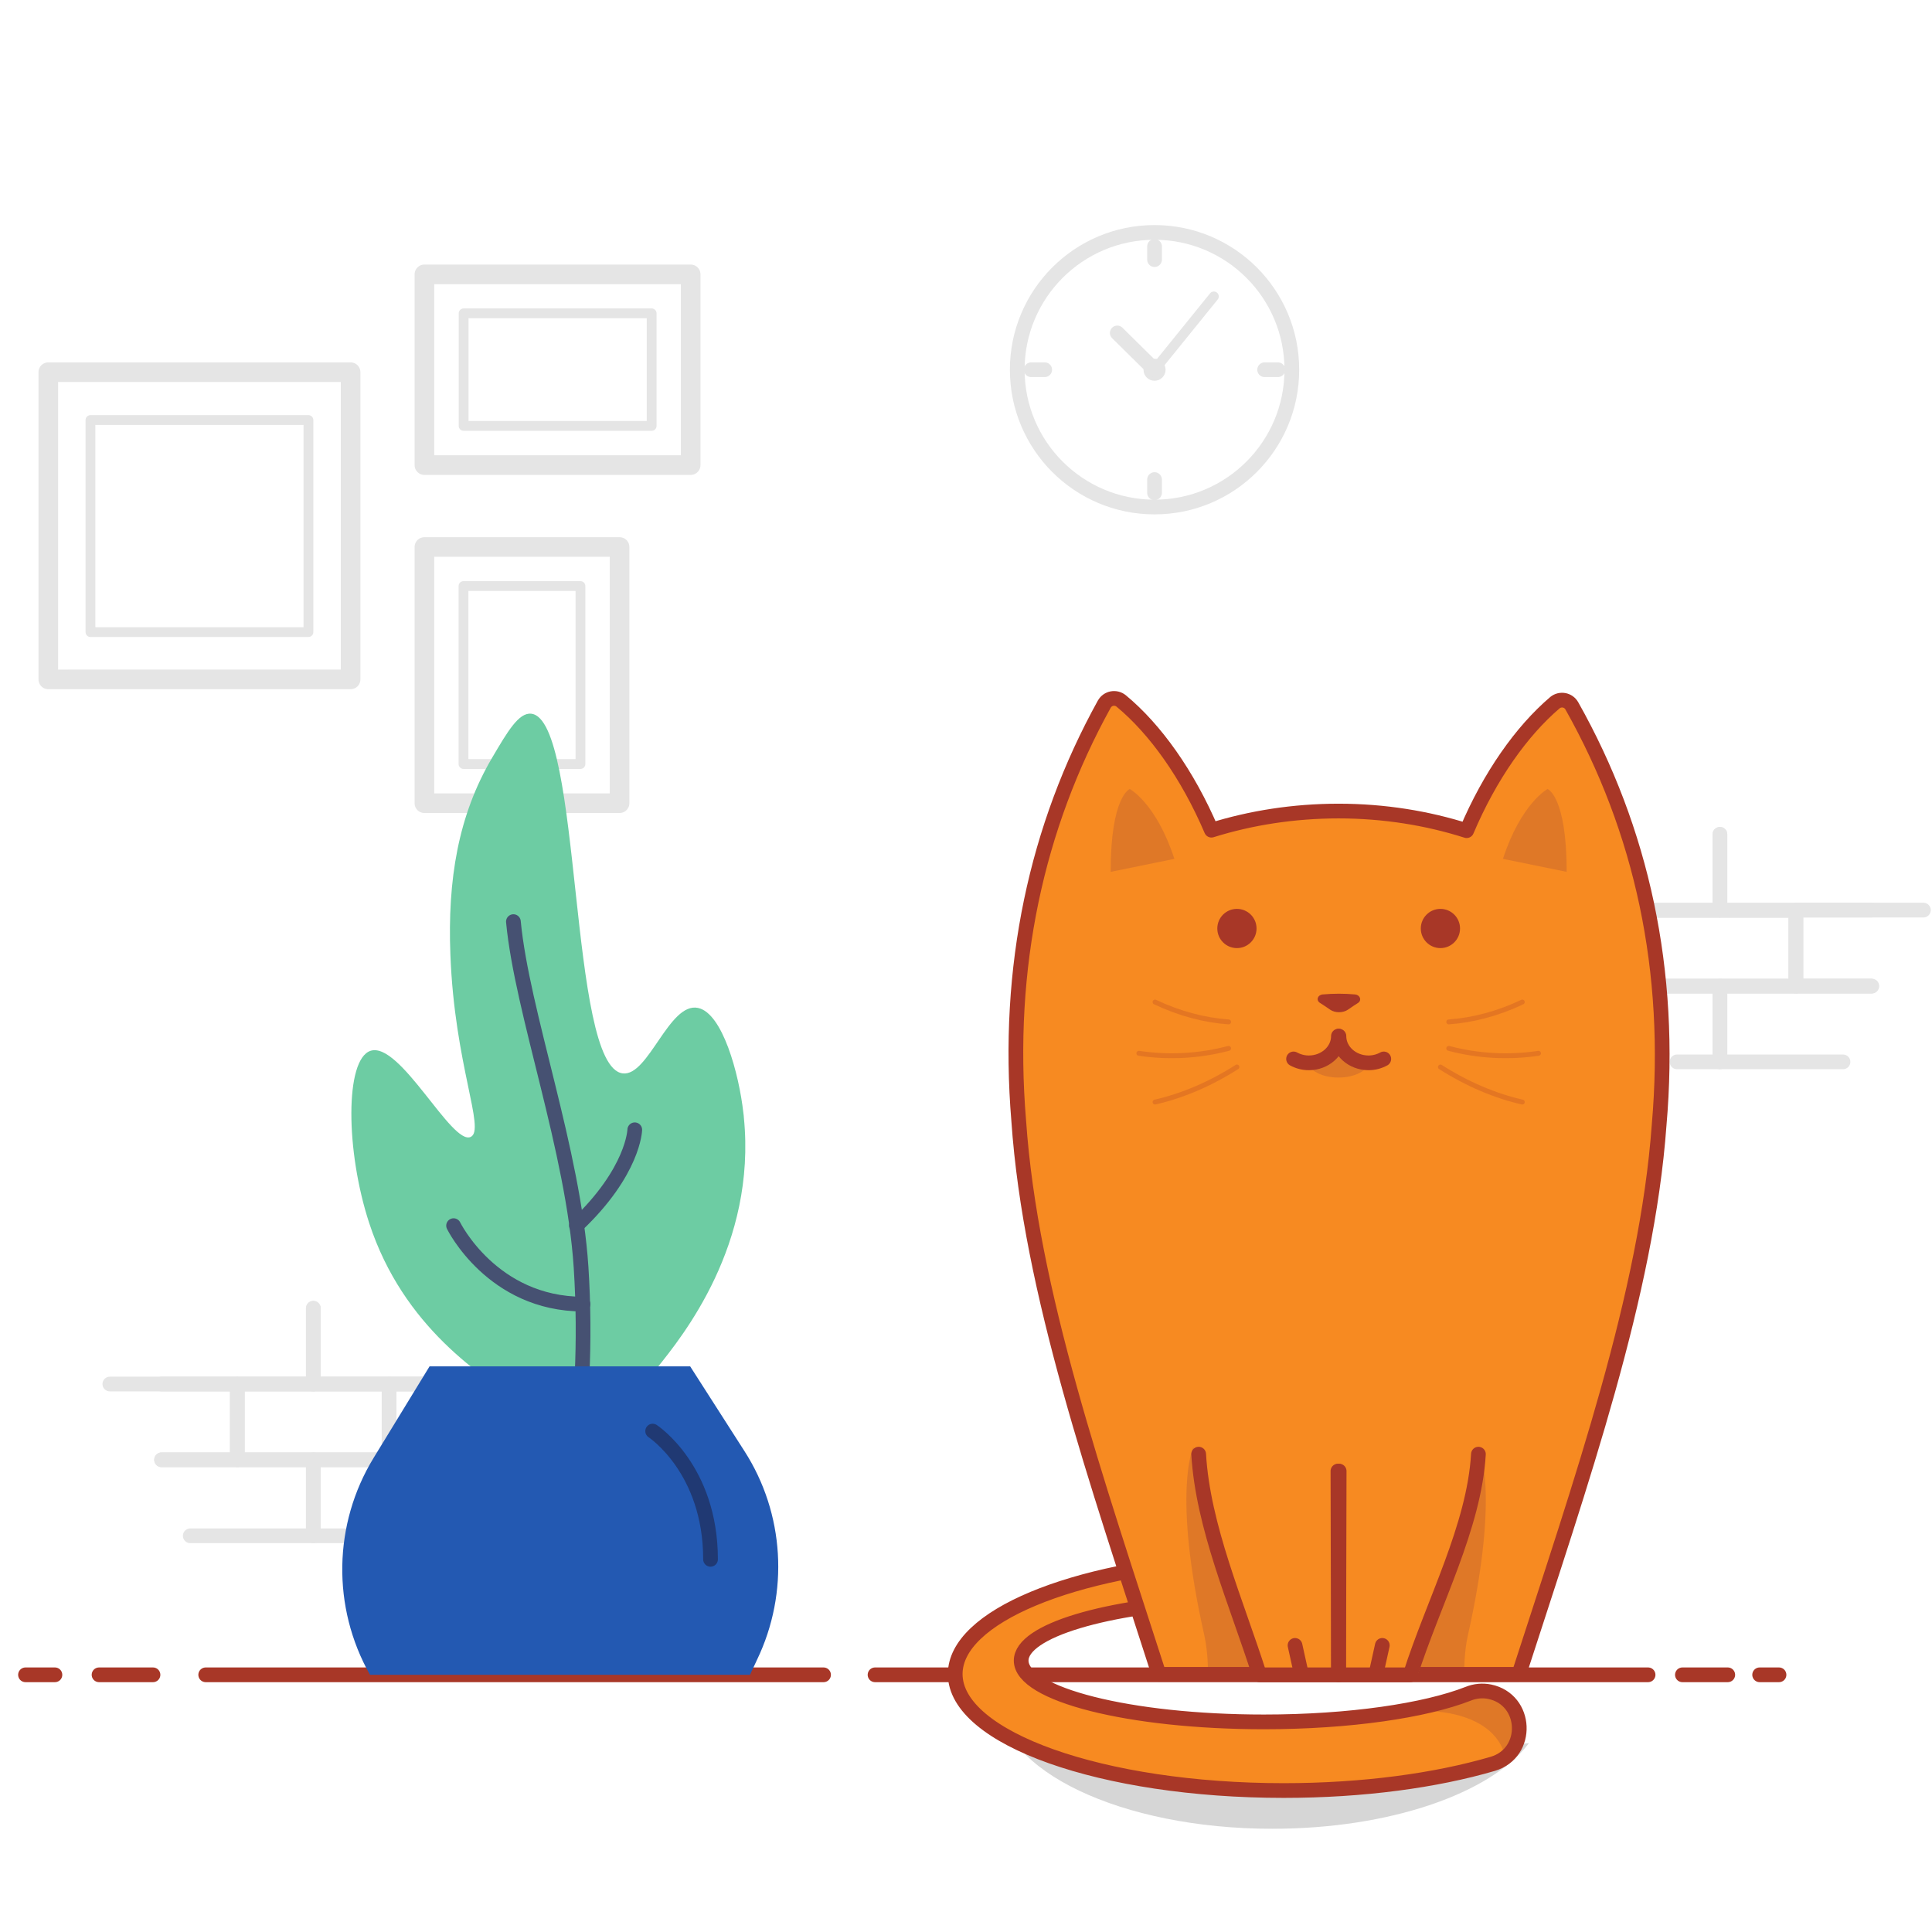 <svg width="128px" height="128px" version="1.1" id="happy-cat_svg__Layer_1" xmlns="http://www.w3.org/2000/svg" x="0" y="0" viewBox="116.1 134.9 788 720.4" xml:space="preserve"><style>.happy-cat_svg__st1{fill:none;stroke-width:6;stroke-linecap:round;stroke-linejoin:round;stroke-miterlimit:10}.happy-cat_svg__st1,.happy-cat_svg__st3,.happy-cat_svg__st4{stroke:#e5e5e5}.happy-cat_svg__st3,.happy-cat_svg__st4,.happy-cat_svg__st5,.happy-cat_svg__st7{fill:none;stroke-linecap:round;stroke-linejoin:round;stroke-miterlimit:10}.happy-cat_svg__st3{stroke-width:4}.happy-cat_svg__st4{stroke-width:8}.happy-cat_svg__st5,.happy-cat_svg__st7{stroke:#a83727;stroke-width:6}.happy-cat_svg__st7{stroke:#465172}.happy-cat_svg__st11{fill:#f78a21}.happy-cat_svg__st12{opacity:.26;fill:#9b463d}.happy-cat_svg__st13{fill:#a83727}.happy-cat_svg__st15{fill:none;stroke:#a83727;stroke-width:2;stroke-linecap:round;stroke-linejoin:round;stroke-miterlimit:10}</style><g id="happy-cat_svg__XMLID_278_"><path id="happy-cat_svg__XMLID_285_" class="happy-cat_svg__st1" d="M243.9 634.7v30.9H182"></path><path id="happy-cat_svg__XMLID_284_" class="happy-cat_svg__st1" d="M305.7 665.6h-61.8v-30.9"></path><path id="happy-cat_svg__XMLID_283_" class="happy-cat_svg__st1" d="M212.9 665.6h61.9v30.9h-61.9z"></path><path id="happy-cat_svg__XMLID_282_" class="happy-cat_svg__st1" d="M261.4 727.5h-17.5v-31h61.8"></path><path id="happy-cat_svg__XMLID_281_" class="happy-cat_svg__st1" d="M182 696.5h61.9v31h-50.2"></path><path id="happy-cat_svg__XMLID_280_" class="happy-cat_svg__st1" d="M160.9 665.6h52v30.9H182"></path><path id="happy-cat_svg__XMLID_279_" class="happy-cat_svg__st1" d="M319.4 696.5h-44.6v-30.9h21.4"></path></g><g id="happy-cat_svg__XMLID_2_"><path id="happy-cat_svg__XMLID_49_" class="happy-cat_svg__st1" d="M817.6 441.4v30.9h61.9"></path><path id="happy-cat_svg__XMLID_38_" class="happy-cat_svg__st1" d="M755.8 472.3h61.8v-30.9"></path><path id="happy-cat_svg__XMLID_37_" transform="rotate(-180 817.643 487.814)" class="happy-cat_svg__st1" d="M786.7 472.3h61.9v30.9h-61.9z"></path><path id="happy-cat_svg__XMLID_26_" class="happy-cat_svg__st1" d="M800.1 534.2h17.5v-30.9h-61.8"></path><path id="happy-cat_svg__XMLID_8_" class="happy-cat_svg__st1" d="M879.5 503.3h-61.9v30.9h50.2"></path><path id="happy-cat_svg__XMLID_4_" class="happy-cat_svg__st1" d="M900.6 472.3h-52v31h30.9"></path><path id="happy-cat_svg__XMLID_3_" class="happy-cat_svg__st1" d="M742.1 503.3h44.6v-31h-21.4"></path></g><g id="happy-cat_svg__XMLID_288_"><circle id="happy-cat_svg__XMLID_175_" class="happy-cat_svg__st1" cx="587" cy="251.9" r="56"></circle><path id="happy-cat_svg__XMLID_178_" class="happy-cat_svg__st1" d="M587 201.6v5.4"></path><path id="happy-cat_svg__XMLID_179_" class="happy-cat_svg__st1" d="M587 296.7v5.4"></path><path id="happy-cat_svg__XMLID_180_" class="happy-cat_svg__st1" d="M637.3 251.9h-5.4"></path><path id="happy-cat_svg__XMLID_177_" class="happy-cat_svg__st1" d="M542.2 251.9h-5.5"></path><circle id="happy-cat_svg__XMLID_181_" cx="587" cy="251.9" r="4.5" fill="#e5e5e5"></circle><path id="happy-cat_svg__XMLID_183_" class="happy-cat_svg__st3" d="M587 251.9l24.2-29.9"></path><path id="happy-cat_svg__XMLID_184_" class="happy-cat_svg__st1" d="M571.8 236.9l15.2 15"></path></g><g id="happy-cat_svg__XMLID_23_"><path id="happy-cat_svg__XMLID_22_" class="happy-cat_svg__st4" d="M135.8 252.9h123.3v125.3H135.8z"></path><path id="happy-cat_svg__XMLID_114_" transform="rotate(90 197.49 315.605)" class="happy-cat_svg__st3" d="M154.3 271.2h86.5v88.9h-86.5z"></path><path id="happy-cat_svg__XMLID_18_" class="happy-cat_svg__st4" d="M289.2 213h108.6v77.8H289.2z"></path><path id="happy-cat_svg__XMLID_122_" transform="rotate(90 343.54 251.85)" class="happy-cat_svg__st3" d="M320.6 213.5h45.9v76.7h-45.9z"></path><path id="happy-cat_svg__XMLID_115_" transform="rotate(90 329.014 376.433)" class="happy-cat_svg__st3" d="M292.7 352.6h72.6v47.7h-72.6z"></path><path id="happy-cat_svg__XMLID_17_" class="happy-cat_svg__st4" d="M289.2 324.2h79.6v104.5h-79.6z"></path></g><path id="happy-cat_svg__XMLID_59_" class="happy-cat_svg__st5" d="M833.8 784.2h7.9"></path><path id="happy-cat_svg__XMLID_56_" class="happy-cat_svg__st5" d="M802.3 784.2h18.5"></path><path id="happy-cat_svg__XMLID_54_" class="happy-cat_svg__st5" d="M473 784.2h315.3"></path><path id="happy-cat_svg__XMLID_53_" class="happy-cat_svg__st5" d="M200 784.2h252"></path><path id="happy-cat_svg__XMLID_52_" class="happy-cat_svg__st5" d="M156.5 784.2h22"></path><path id="happy-cat_svg__XMLID_57_" class="happy-cat_svg__st5" d="M126.5 784.2h12"></path><path id="happy-cat_svg__XMLID_28_" d="M330.9 674.4c-18.2-11.6-50.3-32-64.2-74.4-9.7-29.6-9.9-66.8.5-70.3 12.1-4 33.2 38.8 40.9 35.1 6.1-2.9-6.6-29.4-8.3-74.3-1.2-30.6 3.2-56.9 17-80.3 6.3-10.7 10.9-18.6 16-18 20.9 2.4 15 144 37.3 146.7 10.5 1.3 18.9-29.2 30.7-26.7 10 2.1 16.7 26.8 18.5 42.8.1.8.2 1.4.2 1.9 5.2 51.9-25.1 89.3-35.3 102-15.3 18.8-25.6 22.6-33.6 22.7-8.4-.1-14.8-4-19.7-7.2z" fill="#6dcca3"></path><path id="happy-cat_svg__XMLID_41_" class="happy-cat_svg__st7" d="M325.5 477c3.5 37 24.5 93.3 27.6 141 2 31.1.1 58.5-3 81"></path><path id="happy-cat_svg__XMLID_25_" d="M422 784.2H267c-15.6-27.6-15-61.5 1.5-88.5l22.8-37.3h106.3l22.1 34.5c16.4 25.5 18.3 57.8 5.2 85.1l-2.9 6.2z" fill="#2359b2"></path><path id="happy-cat_svg__XMLID_44_" class="happy-cat_svg__st7" d="M375 561.9s-.4 17-23.8 39.1"></path><path id="happy-cat_svg__XMLID_47_" class="happy-cat_svg__st7" d="M301.1 601s15.7 32 52.8 32"></path><path id="happy-cat_svg__XMLID_48_" d="M382.3 684.8s23.6 15.4 23.6 52.3" opacity=".67" fill="none" stroke="#1e2a54" stroke-width="6" stroke-linecap="round" stroke-linejoin="round" stroke-miterlimit="10"></path><path id="happy-cat_svg__XMLID_14_" d="M523.6 794c0 29.2 49.9 53 111.4 53 48.2 0 89.2-14.5 104.7-34.9l-116.5 8.4-99.6-26.5z" fill="#d6d6d6"></path><path id="happy-cat_svg__XMLID_15_" class="happy-cat_svg__st11" d="M723.7 791.1c-2.9-.6-6-.3-8.7.8-17.6 6.9-48.4 11.5-83.4 11.5-54.7 0-99-11.2-99-25 0-12.2 34.7-22.4 80.6-24.6l3.2-16.7c-62.9 3.9-110.7 23.4-110.7 46.8 0 26.2 60 47.5 134 47.5 32.4 0 62.1-4.1 85.3-10.9 15-4.5 14.1-26.2-1.3-29.4z"></path><path id="happy-cat_svg__XMLID_51_" class="happy-cat_svg__st12" d="M671.1 801.3l48-10.5s12.6 1.3 14.9 8c4 11.4-4.2 18.4-4.2 18.4s-3.1-26.4-58.7-15.9z"></path><path id="happy-cat_svg__XMLID_21_" class="happy-cat_svg__st5" d="M723.7 791.1c-2.9-.6-6-.3-8.7.8-17.6 6.9-48.4 11.5-83.4 11.5-54.7 0-99-11.2-99-25 0-12.2 34.7-22.4 80.6-24.6l3.2-16.7c-62.9 3.9-110.7 23.4-110.7 46.8 0 26.2 60 47.5 134 47.5 32.4 0 62.1-4.1 85.3-10.9 15-4.5 14.1-26.2-1.3-29.4z"></path><path id="happy-cat_svg__XMLID_27_" class="happy-cat_svg__st11" d="M714.3 439.9c-16-5.1-33.7-8-52.2-8-18.4 0-35.9 2.8-51.9 7.8-9.7-22.7-22.9-41.2-36.8-52.7-2.2-1.8-5.5-1.2-6.9 1.3-27.7 50.1-40.1 107.4-34.9 169.9 4.8 69.8 31.7 146.5 57.2 225.8h146.8c25.6-79.2 52.2-155.1 57.2-224 5.5-62.9-7.1-120.4-35.6-171-1.4-2.5-4.7-3.1-6.9-1.3-13.6 11.6-26.5 29.8-36 52.2z"></path><path id="happy-cat_svg__XMLID_55_" class="happy-cat_svg__st12" d="M674.4 533.9c0 3.7-5.5 6.7-12.4 6.7-6.8 0-12.4-3-12.4-6.7l12.5-2.8 12.3 2.8z"></path><path id="happy-cat_svg__XMLID_40_" class="happy-cat_svg__st12" d="M713.3 782.6s0-7.9 1.5-14.5c13.2-58.7 4.5-76.8 4.5-76.8l-27.8 91.5 21.8-.2z"></path><path id="happy-cat_svg__XMLID_42_" class="happy-cat_svg__st12" d="M608.8 782.6s0-7.9-1.5-14.5c-13.2-58.7-4.5-76.8-4.5-76.8l27.8 91.5-21.8-.2z"></path><path id="happy-cat_svg__XMLID_16_" class="happy-cat_svg__st5" d="M714.3 439.9c-16-5.1-33.7-8-52.2-8-18.4 0-35.9 2.8-51.9 7.8-9.7-22.7-22.9-41.2-36.8-52.7-2.2-1.8-5.5-1.2-6.9 1.3-27.7 50.1-40.1 107.4-34.9 169.9 4.8 69.8 31.7 146.5 57.2 225.8h146.8c25.6-79.2 52.2-155.1 57.2-224 5.5-62.9-7.1-120.4-35.6-171-1.4-2.5-4.7-3.1-6.9-1.3-13.6 11.6-26.5 29.8-36 52.2z"></path><circle id="happy-cat_svg__XMLID_6_" class="happy-cat_svg__st13" cx="620.6" cy="479.8" r="8"></circle><circle id="happy-cat_svg__XMLID_12_" class="happy-cat_svg__st13" cx="703.6" cy="479.8" r="8"></circle><path id="happy-cat_svg__XMLID_13_" class="happy-cat_svg__st13" d="M668.8 506.7c-4.4-.4-8.8-.4-13.2 0-2.1.2-2.8 2.3-1.2 3.4 1.4.9 2.8 1.8 4.2 2.8 2 1.4 5.3 1.4 7.3 0 1.4-1 2.8-1.9 4.2-2.8 1.5-1.1.7-3.2-1.3-3.4z"></path><g id="happy-cat_svg__XMLID_32_"><path id="happy-cat_svg__XMLID_39_" class="happy-cat_svg__st11" d="M719.1 694.2c-1.7 29.5-15.4 60.5-24.8 90h-32.2l.2-83.1"></path><path id="happy-cat_svg__XMLID_34_" class="happy-cat_svg__st11" d="M605 694.2c1.7 29.5 18.4 60.5 27.8 90H662l-.2-83.1"></path></g><g id="happy-cat_svg__XMLID_5_"><path id="happy-cat_svg__XMLID_10_" class="happy-cat_svg__st5" d="M680.5 533c-1.8 1-4 1.6-6.2 1.6-6.7 0-12.1-4.9-12.1-10.9"></path><path id="happy-cat_svg__XMLID_7_" class="happy-cat_svg__st5" d="M643.7 533c1.8 1 4 1.6 6.2 1.6 6.7 0 12.1-4.9 12.1-10.9"></path></g><g id="happy-cat_svg__XMLID_29_"><path id="happy-cat_svg__XMLID_11_" class="happy-cat_svg__st5" d="M719.1 694.2c-1.7 29.5-18.4 60.5-27.8 90h-29.2l.2-83.1"></path><path id="happy-cat_svg__XMLID_30_" class="happy-cat_svg__st5" d="M605 694.2c1.7 29.5 15.4 60.5 24.8 90H662l-.2-83.1"></path></g><path id="happy-cat_svg__XMLID_31_" class="happy-cat_svg__st12" d="M729.1 451.4c7.4-22.7 18.2-28.5 18.2-28.5s7.8 2.9 7.8 33.8"></path><path id="happy-cat_svg__XMLID_33_" class="happy-cat_svg__st12" d="M595.1 451.4c-7.4-22.7-18.2-28.5-18.2-28.5s-7.8 2.9-7.8 33.8"></path><path id="happy-cat_svg__XMLID_45_" class="happy-cat_svg__st5" d="M644.3 772.2l2.5 11.3"></path><path id="happy-cat_svg__XMLID_46_" class="happy-cat_svg__st5" d="M679.9 772.2l-2.5 11.3"></path><g id="happy-cat_svg__XMLID_1_" opacity=".24"><path id="happy-cat_svg__XMLID_19_" class="happy-cat_svg__st15" d="M707 528.7c12.1 3.2 24.6 3.8 36.6 2"></path><path id="happy-cat_svg__XMLID_20_" class="happy-cat_svg__st15" d="M703.6 536.3c11 7 22.4 11.8 33.4 14.3"></path><path id="happy-cat_svg__XMLID_35_" class="happy-cat_svg__st15" d="M707 517.9c9.9-.7 20.1-3.4 30-8.1"></path><path id="happy-cat_svg__XMLID_50_" class="happy-cat_svg__st15" d="M617.2 528.7c-12.1 3.2-24.6 3.8-36.6 2"></path><path id="happy-cat_svg__XMLID_43_" class="happy-cat_svg__st15" d="M620.6 536.3c-11 7-22.4 11.8-33.4 14.3"></path><path id="happy-cat_svg__XMLID_36_" class="happy-cat_svg__st15" d="M617.2 517.9c-9.9-.7-20.1-3.4-30-8.1"></path></g></svg>